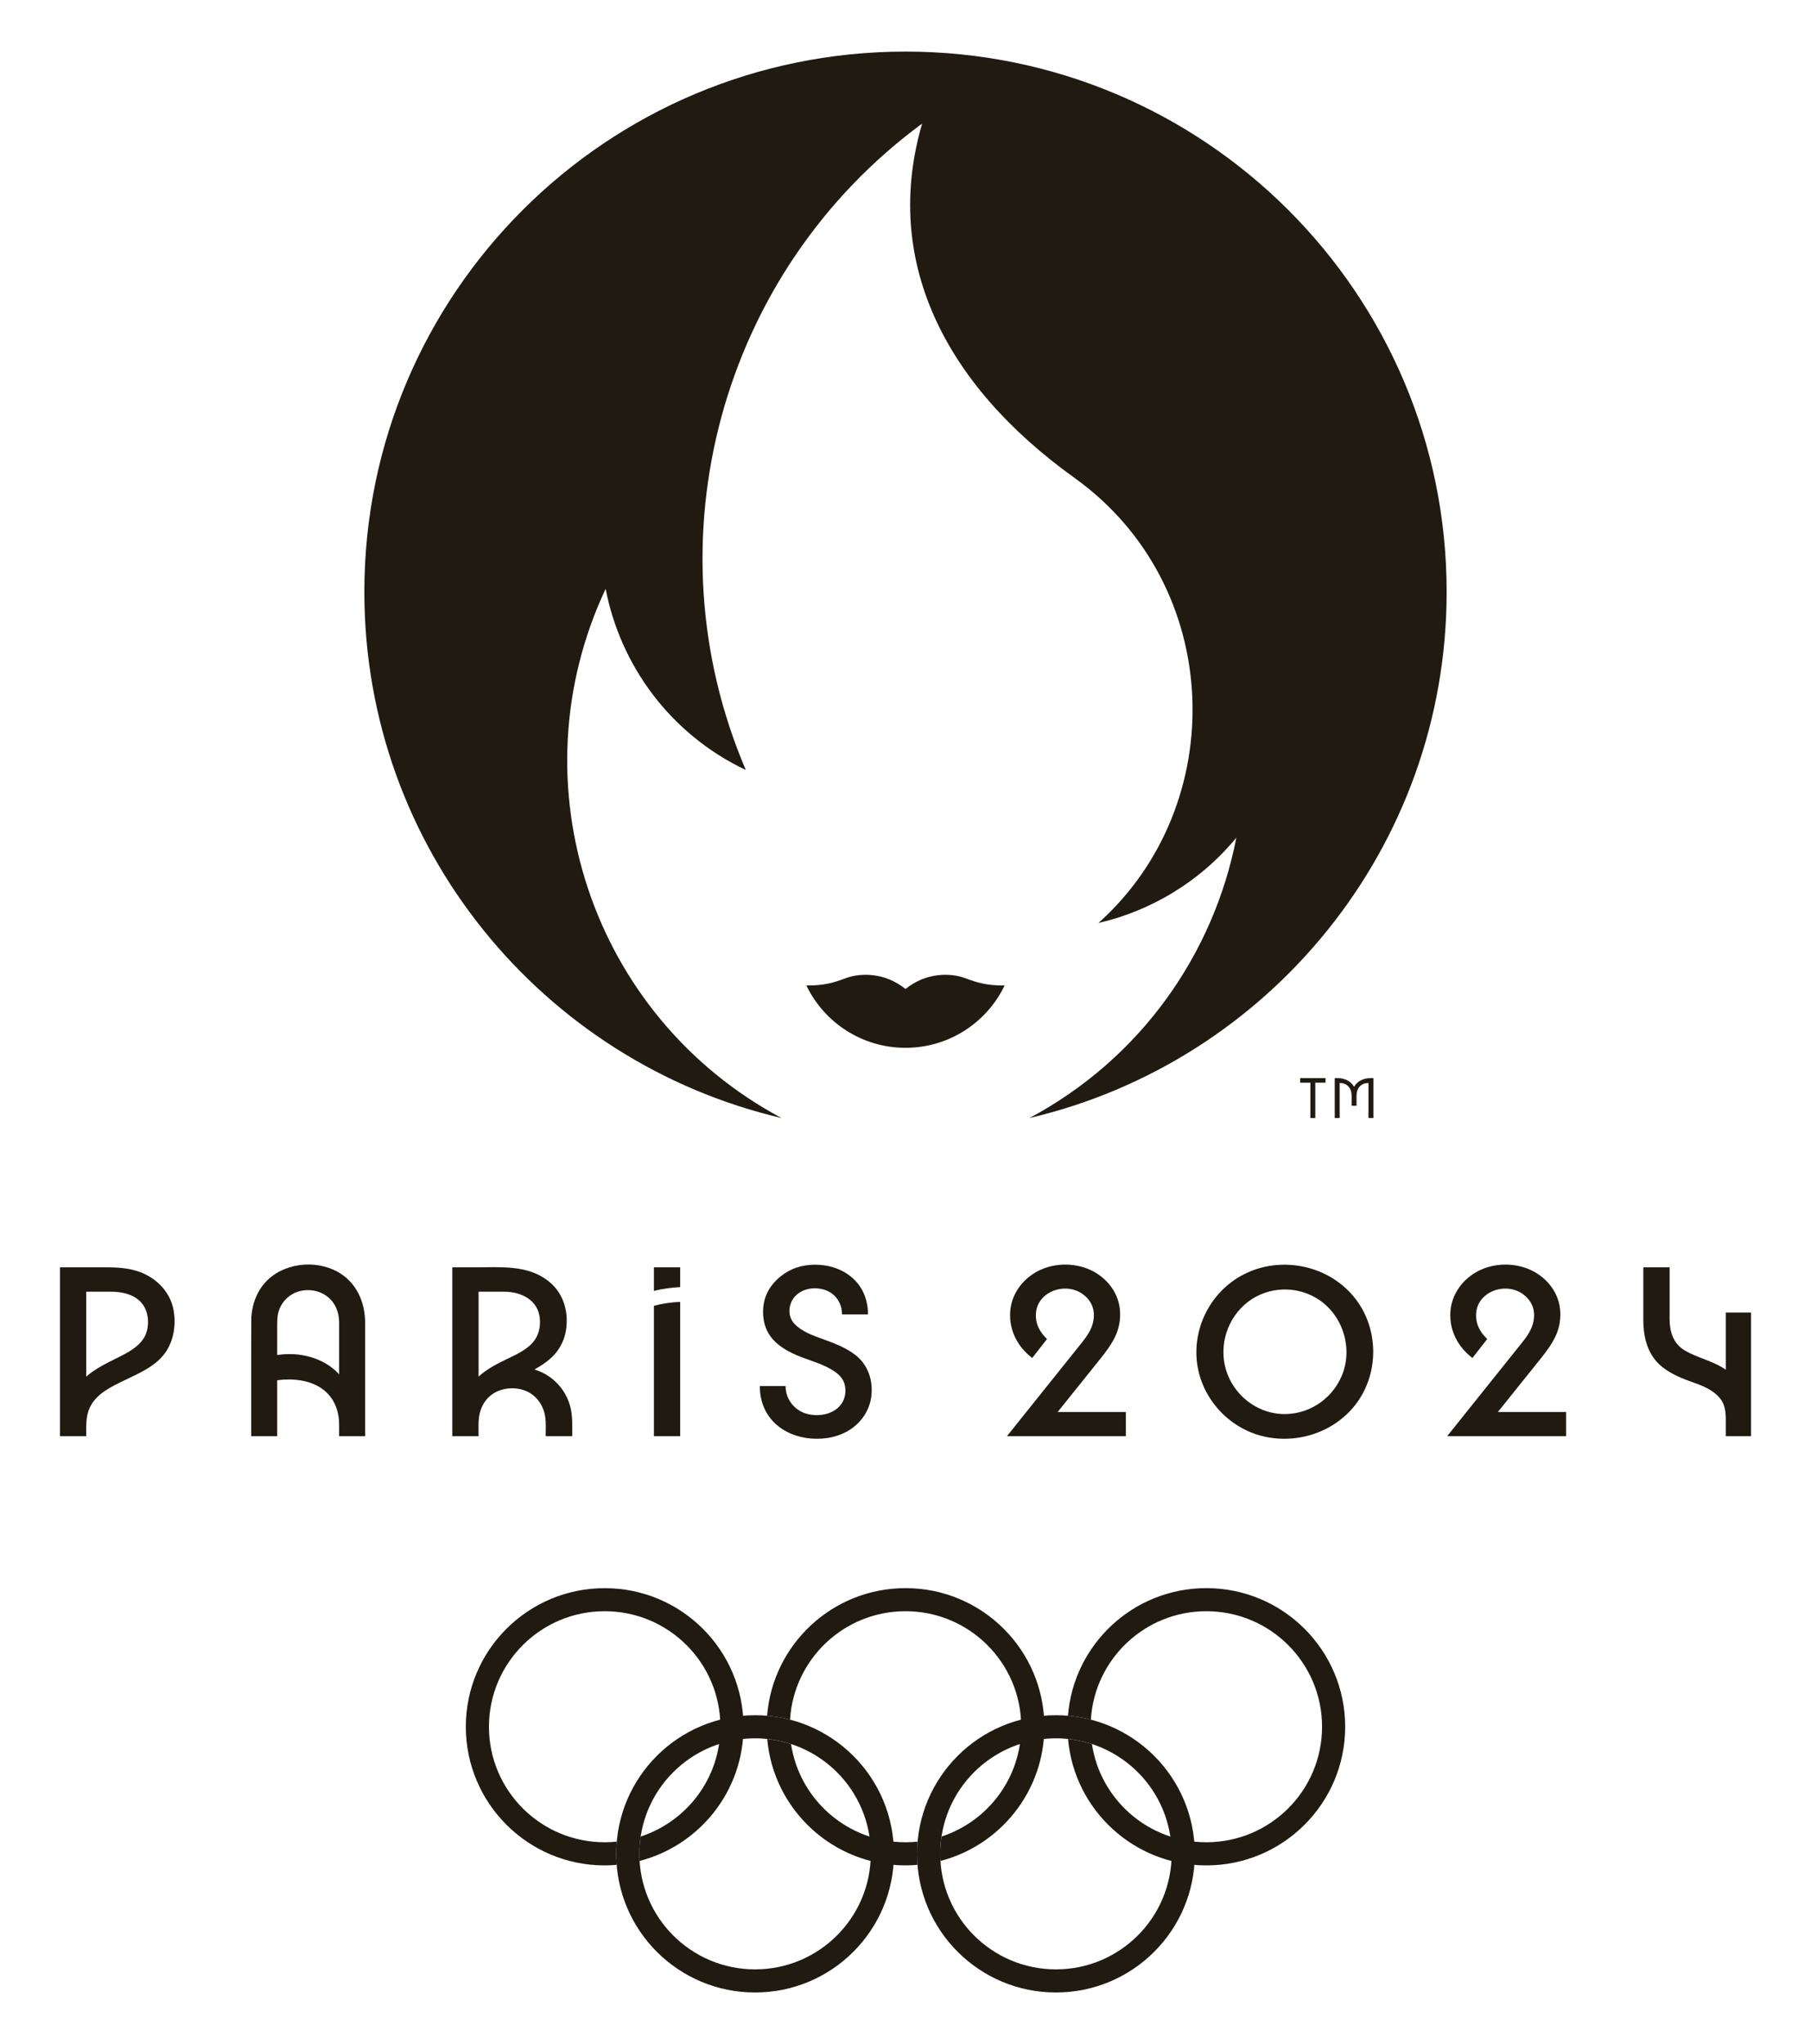 <svg width="109" height="123" viewBox="0 0 109 123" fill="none" xmlns="http://www.w3.org/2000/svg">
<path d="M8.714 76.666C7.956 76.302 7.138 76.259 6.314 76.259H3.609V86.42H5.19C5.19 85.845 5.152 85.247 5.399 84.71C5.798 83.845 6.727 83.43 7.538 83.037C8.407 82.618 9.372 82.208 9.949 81.394C10.46 80.673 10.6 79.718 10.45 78.857C10.279 77.872 9.604 77.094 8.714 76.666ZM8.636 80.55C8.261 81.111 7.625 81.427 7.037 81.719C6.394 82.04 5.733 82.358 5.19 82.838V77.728H6.689C7.528 77.728 8.453 77.986 8.785 78.847C8.987 79.371 8.952 80.076 8.636 80.55Z" fill="#211A11"/>
<path d="M20.34 76.541C18.971 75.768 17.008 75.996 15.949 77.187C15.434 77.766 15.173 78.511 15.126 79.276C15.115 79.47 15.119 86.42 15.119 86.42H16.684V83.054C17.606 82.937 18.638 83.026 19.412 83.588C20.105 84.09 20.409 84.881 20.411 85.717C20.411 85.951 20.411 86.42 20.411 86.42H21.977V79.606C21.976 78.357 21.462 77.174 20.34 76.541ZM20.325 82.606C19.395 81.664 17.968 81.335 16.684 81.539V79.879C16.684 79.573 16.677 79.268 16.755 78.969C16.905 78.396 17.342 77.924 17.905 77.735C18.493 77.537 19.174 77.627 19.673 77.998C20.174 78.372 20.405 78.945 20.411 79.558C20.415 80.034 20.411 80.512 20.411 80.989V82.704C20.382 82.672 20.355 82.637 20.325 82.606Z" fill="#211A11"/>
<path d="M32.742 82.645C32.561 82.549 32.368 82.469 32.166 82.406C32.668 82.13 33.166 81.79 33.517 81.331C33.843 80.904 34.029 80.413 34.088 79.881C34.21 78.767 33.845 77.705 32.926 77.026C31.702 76.119 30.154 76.259 28.718 76.259H27.223V86.42H28.804C28.804 86.119 28.793 85.815 28.807 85.514C28.839 84.842 29.135 84.194 29.723 83.835C30.298 83.485 31.082 83.444 31.695 83.718C32.313 83.994 32.713 84.587 32.813 85.245C32.872 85.629 32.844 86.032 32.844 86.42H34.441C34.441 85.862 34.472 85.294 34.348 84.746C34.143 83.843 33.56 83.081 32.742 82.645ZM30.354 77.728C31.361 77.728 32.379 78.219 32.488 79.318C32.541 79.847 32.425 80.371 32.073 80.778C31.687 81.221 31.113 81.489 30.592 81.739C29.96 82.043 29.326 82.359 28.804 82.834V77.728H30.354Z" fill="#211A11"/>
<path d="M39.358 77.682C39.874 77.544 40.408 77.481 40.939 77.448V76.259H39.358V77.682Z" fill="#211A11"/>
<path d="M39.358 78.573V86.42H40.939V78.338C40.408 78.361 39.873 78.439 39.358 78.573Z" fill="#211A11"/>
<path d="M51.493 81.543C50.926 81.098 50.247 80.843 49.577 80.598C48.955 80.372 48.232 80.132 47.782 79.62C47.367 79.148 47.46 78.398 47.888 77.969C48.33 77.525 49.041 77.426 49.624 77.611C50.282 77.818 50.679 78.41 50.679 79.089H52.245C52.245 78.344 52.006 77.628 51.493 77.079C50.995 76.548 50.309 76.232 49.592 76.138C48.847 76.04 48.074 76.137 47.415 76.512C46.797 76.863 46.275 77.421 46.054 78.106C45.842 78.759 45.889 79.576 46.225 80.181C46.601 80.856 47.279 81.261 47.971 81.557C48.724 81.877 49.592 82.074 50.266 82.553C50.537 82.746 50.762 82.994 50.843 83.324C50.921 83.647 50.892 84.011 50.742 84.309C50.377 85.035 49.466 85.257 48.721 85.114C47.885 84.954 47.282 84.257 47.282 83.403H45.731C45.731 84.23 46.001 85.009 46.593 85.598C47.18 86.182 47.995 86.497 48.814 86.563C49.672 86.631 50.557 86.458 51.268 85.956C51.921 85.493 52.362 84.777 52.448 83.978C52.546 83.046 52.245 82.132 51.493 81.543Z" fill="#211A11"/>
<path d="M66.228 81.762C66.578 81.328 66.919 80.871 67.15 80.361C67.378 79.858 67.46 79.301 67.399 78.752C67.282 77.708 66.558 76.841 65.615 76.411C64.65 75.971 63.436 75.992 62.492 76.474C61.54 76.959 60.856 77.887 60.799 78.968C60.74 80.073 61.255 81.05 62.126 81.715L63.018 80.574C62.698 80.269 62.444 79.898 62.371 79.455C62.301 79.028 62.374 78.597 62.634 78.245C63.145 77.555 64.171 77.348 64.929 77.728C65.308 77.918 65.626 78.247 65.762 78.652C65.904 79.073 65.837 79.558 65.657 79.957C65.475 80.359 65.184 80.704 64.91 81.046C63.853 82.367 62.796 83.686 61.739 85.005C61.362 85.477 60.984 85.949 60.607 86.42H67.763V84.966H63.658L66.228 81.762Z" fill="#211A11"/>
<path d="M81.104 77.619C79.527 76.081 77.057 75.667 75.056 76.589C73.037 77.519 71.822 79.659 72.031 81.864C72.237 84.025 73.855 85.879 75.959 86.411C78.093 86.95 80.434 86.156 81.712 84.348C82.996 82.531 82.959 79.979 81.618 78.202C81.462 77.995 81.29 77.8 81.104 77.619ZM80.752 82.801C80.134 84.249 78.677 85.179 77.097 85.084C75.567 84.993 74.237 83.898 73.794 82.442C73.339 80.947 73.879 79.278 75.121 78.331C76.369 77.381 78.136 77.347 79.425 78.238C80.866 79.235 81.439 81.187 80.752 82.801Z" fill="#211A11"/>
<path d="M92.723 81.762C93.073 81.328 93.414 80.871 93.645 80.361C93.873 79.858 93.955 79.301 93.894 78.752C93.776 77.708 93.053 76.841 92.11 76.411C91.145 75.971 89.931 75.992 88.987 76.474C88.035 76.959 87.351 77.887 87.294 78.968C87.235 80.073 87.749 81.05 88.621 81.715L89.513 80.574C89.193 80.269 88.939 79.898 88.866 79.455C88.796 79.028 88.868 78.597 89.129 78.245C89.64 77.555 90.665 77.348 91.424 77.728C91.803 77.918 92.121 78.247 92.257 78.652C92.399 79.073 92.332 79.558 92.152 79.957C91.97 80.359 91.679 80.704 91.404 81.046C90.348 82.367 89.291 83.686 88.234 85.005C87.856 85.477 87.479 85.949 87.102 86.42H94.258V84.966H90.153L92.723 81.762Z" fill="#211A11"/>
<path d="M103.872 78.979V82.423C103.119 81.888 102.178 81.725 101.39 81.254C100.71 80.847 100.493 80.136 100.49 79.384C100.486 78.647 100.49 76.259 100.49 76.259H98.908C98.908 76.259 98.906 78.374 98.908 79.432C98.91 80.514 99.177 81.573 100.065 82.27C100.612 82.7 101.27 82.964 101.923 83.192C102.505 83.396 103.123 83.65 103.523 84.141C103.837 84.528 103.872 84.991 103.872 85.467V86.42H105.391V78.979H103.872Z" fill="#211A11"/>
<path d="M53.804 111.553C53.804 116.16 50.061 119.896 45.446 119.896C40.83 119.896 37.09 116.16 37.09 111.553C37.09 106.946 40.83 103.211 45.446 103.211C50.061 103.211 53.804 106.946 53.804 111.553ZM45.446 104.602C41.6 104.602 38.483 107.714 38.483 111.553C38.483 115.392 41.6 118.505 45.446 118.505C49.293 118.505 52.411 115.392 52.411 111.553C52.411 107.714 49.293 104.602 45.446 104.602Z" fill="#211A11"/>
<path d="M71.912 111.553C71.912 116.16 68.169 119.896 63.554 119.896C58.938 119.896 55.197 116.16 55.197 111.553C55.197 106.946 58.938 103.211 63.554 103.211C68.169 103.211 71.912 106.946 71.912 111.553ZM63.554 104.602C59.707 104.602 56.59 107.714 56.59 111.553C56.59 115.392 59.707 118.505 63.554 118.505C67.4 118.505 70.519 115.392 70.519 111.553C70.519 107.714 67.4 104.602 63.554 104.602Z" fill="#211A11"/>
<path d="M36.395 95.566C31.778 95.566 28.037 99.299 28.037 103.906C28.037 108.513 31.778 112.249 36.395 112.249C36.638 112.249 36.878 112.235 37.118 112.215C37.101 111.997 37.089 111.776 37.089 111.553C37.089 111.304 37.103 111.063 37.123 110.821C36.883 110.844 36.641 110.856 36.395 110.856C32.547 110.856 29.429 107.746 29.429 103.906C29.429 100.066 32.547 96.953 36.395 96.953C40.24 96.953 43.358 100.066 43.358 103.906C43.358 106.99 41.347 109.602 38.561 110.512C38.511 110.852 38.482 111.201 38.482 111.553C38.482 111.698 38.488 111.838 38.496 111.981C42.094 111.049 44.75 107.786 44.75 103.906C44.75 99.299 41.01 95.566 36.395 95.566Z" fill="#211A11"/>
<path d="M72.607 95.564C68.216 95.564 64.618 98.945 64.279 103.242C64.75 103.282 65.211 103.361 65.657 103.479C65.878 99.838 68.905 96.953 72.607 96.953C76.454 96.953 79.572 100.066 79.572 103.905C79.572 107.746 76.454 110.856 72.607 110.856C69.117 110.856 66.223 108.292 65.722 104.947C65.262 104.797 64.78 104.694 64.284 104.641C64.656 108.902 68.24 112.249 72.607 112.249C77.221 112.249 80.963 108.513 80.963 103.905C80.963 99.299 77.221 95.564 72.607 95.564Z" fill="#211A11"/>
<path d="M54.501 95.564C50.108 95.564 46.51 98.949 46.171 103.242C46.644 103.284 47.103 103.364 47.551 103.479C47.772 99.838 50.798 96.953 54.501 96.953C58.347 96.953 61.464 100.066 61.464 103.905C61.464 106.99 59.453 109.602 56.669 110.512C56.619 110.854 56.59 111.201 56.59 111.553C56.59 111.697 56.594 111.838 56.604 111.981C60.2 111.049 62.857 107.786 62.857 103.905C62.857 99.299 59.116 95.564 54.501 95.564Z" fill="#211A11"/>
<path d="M55.197 111.553C55.197 111.304 55.209 111.062 55.231 110.821C54.99 110.844 54.747 110.856 54.501 110.856C51.008 110.856 48.117 108.291 47.612 104.948C47.153 104.797 46.674 104.695 46.178 104.643C46.55 108.902 50.134 112.248 54.501 112.248C54.744 112.248 54.986 112.234 55.224 112.215C55.205 111.997 55.197 111.776 55.197 111.553Z" fill="#211A11"/>
<path d="M58.087 58.858C57.213 58.533 55.743 58.504 54.5 59.513C53.257 58.504 51.787 58.533 50.913 58.858C50.183 59.129 49.61 59.311 48.534 59.301C49.6 61.52 51.872 63.051 54.5 63.051C57.128 63.051 59.4 61.52 60.466 59.301C59.39 59.311 58.817 59.129 58.087 58.858Z" fill="#211A11"/>
<path d="M54.501 3.104C36.513 3.104 21.93 17.661 21.93 35.618C21.93 51.011 32.646 63.906 47.037 67.275C35.601 61.167 30.938 47.163 36.453 35.432C37.344 40.065 40.369 44.192 44.89 46.334C38.994 32.568 43.335 16.386 55.502 7.436C53.109 15.617 56.785 23.104 64.671 28.756C73.691 35.22 74.072 48.411 66.112 55.541C69.274 54.806 72.216 53.068 74.413 50.407C73.057 57.38 68.678 63.688 61.963 67.275C76.355 63.906 87.07 51.011 87.07 35.618C87.07 17.661 72.488 3.104 54.501 3.104Z" fill="#211A11"/>
<path d="M78.254 65.15H78.869V67.276H79.165V65.15H79.78V64.873H78.254V65.15ZM82.503 64.873C82.043 64.873 81.677 65.072 81.499 65.401C81.321 65.072 80.955 64.873 80.495 64.873H80.335V67.276H80.632V65.169H80.643C81.073 65.169 81.351 65.472 81.351 65.938V66.536H81.647V65.938C81.647 65.472 81.925 65.169 82.354 65.169H82.365V67.276H82.662V64.873H82.503Z" fill="#211A11"/>
</svg>
